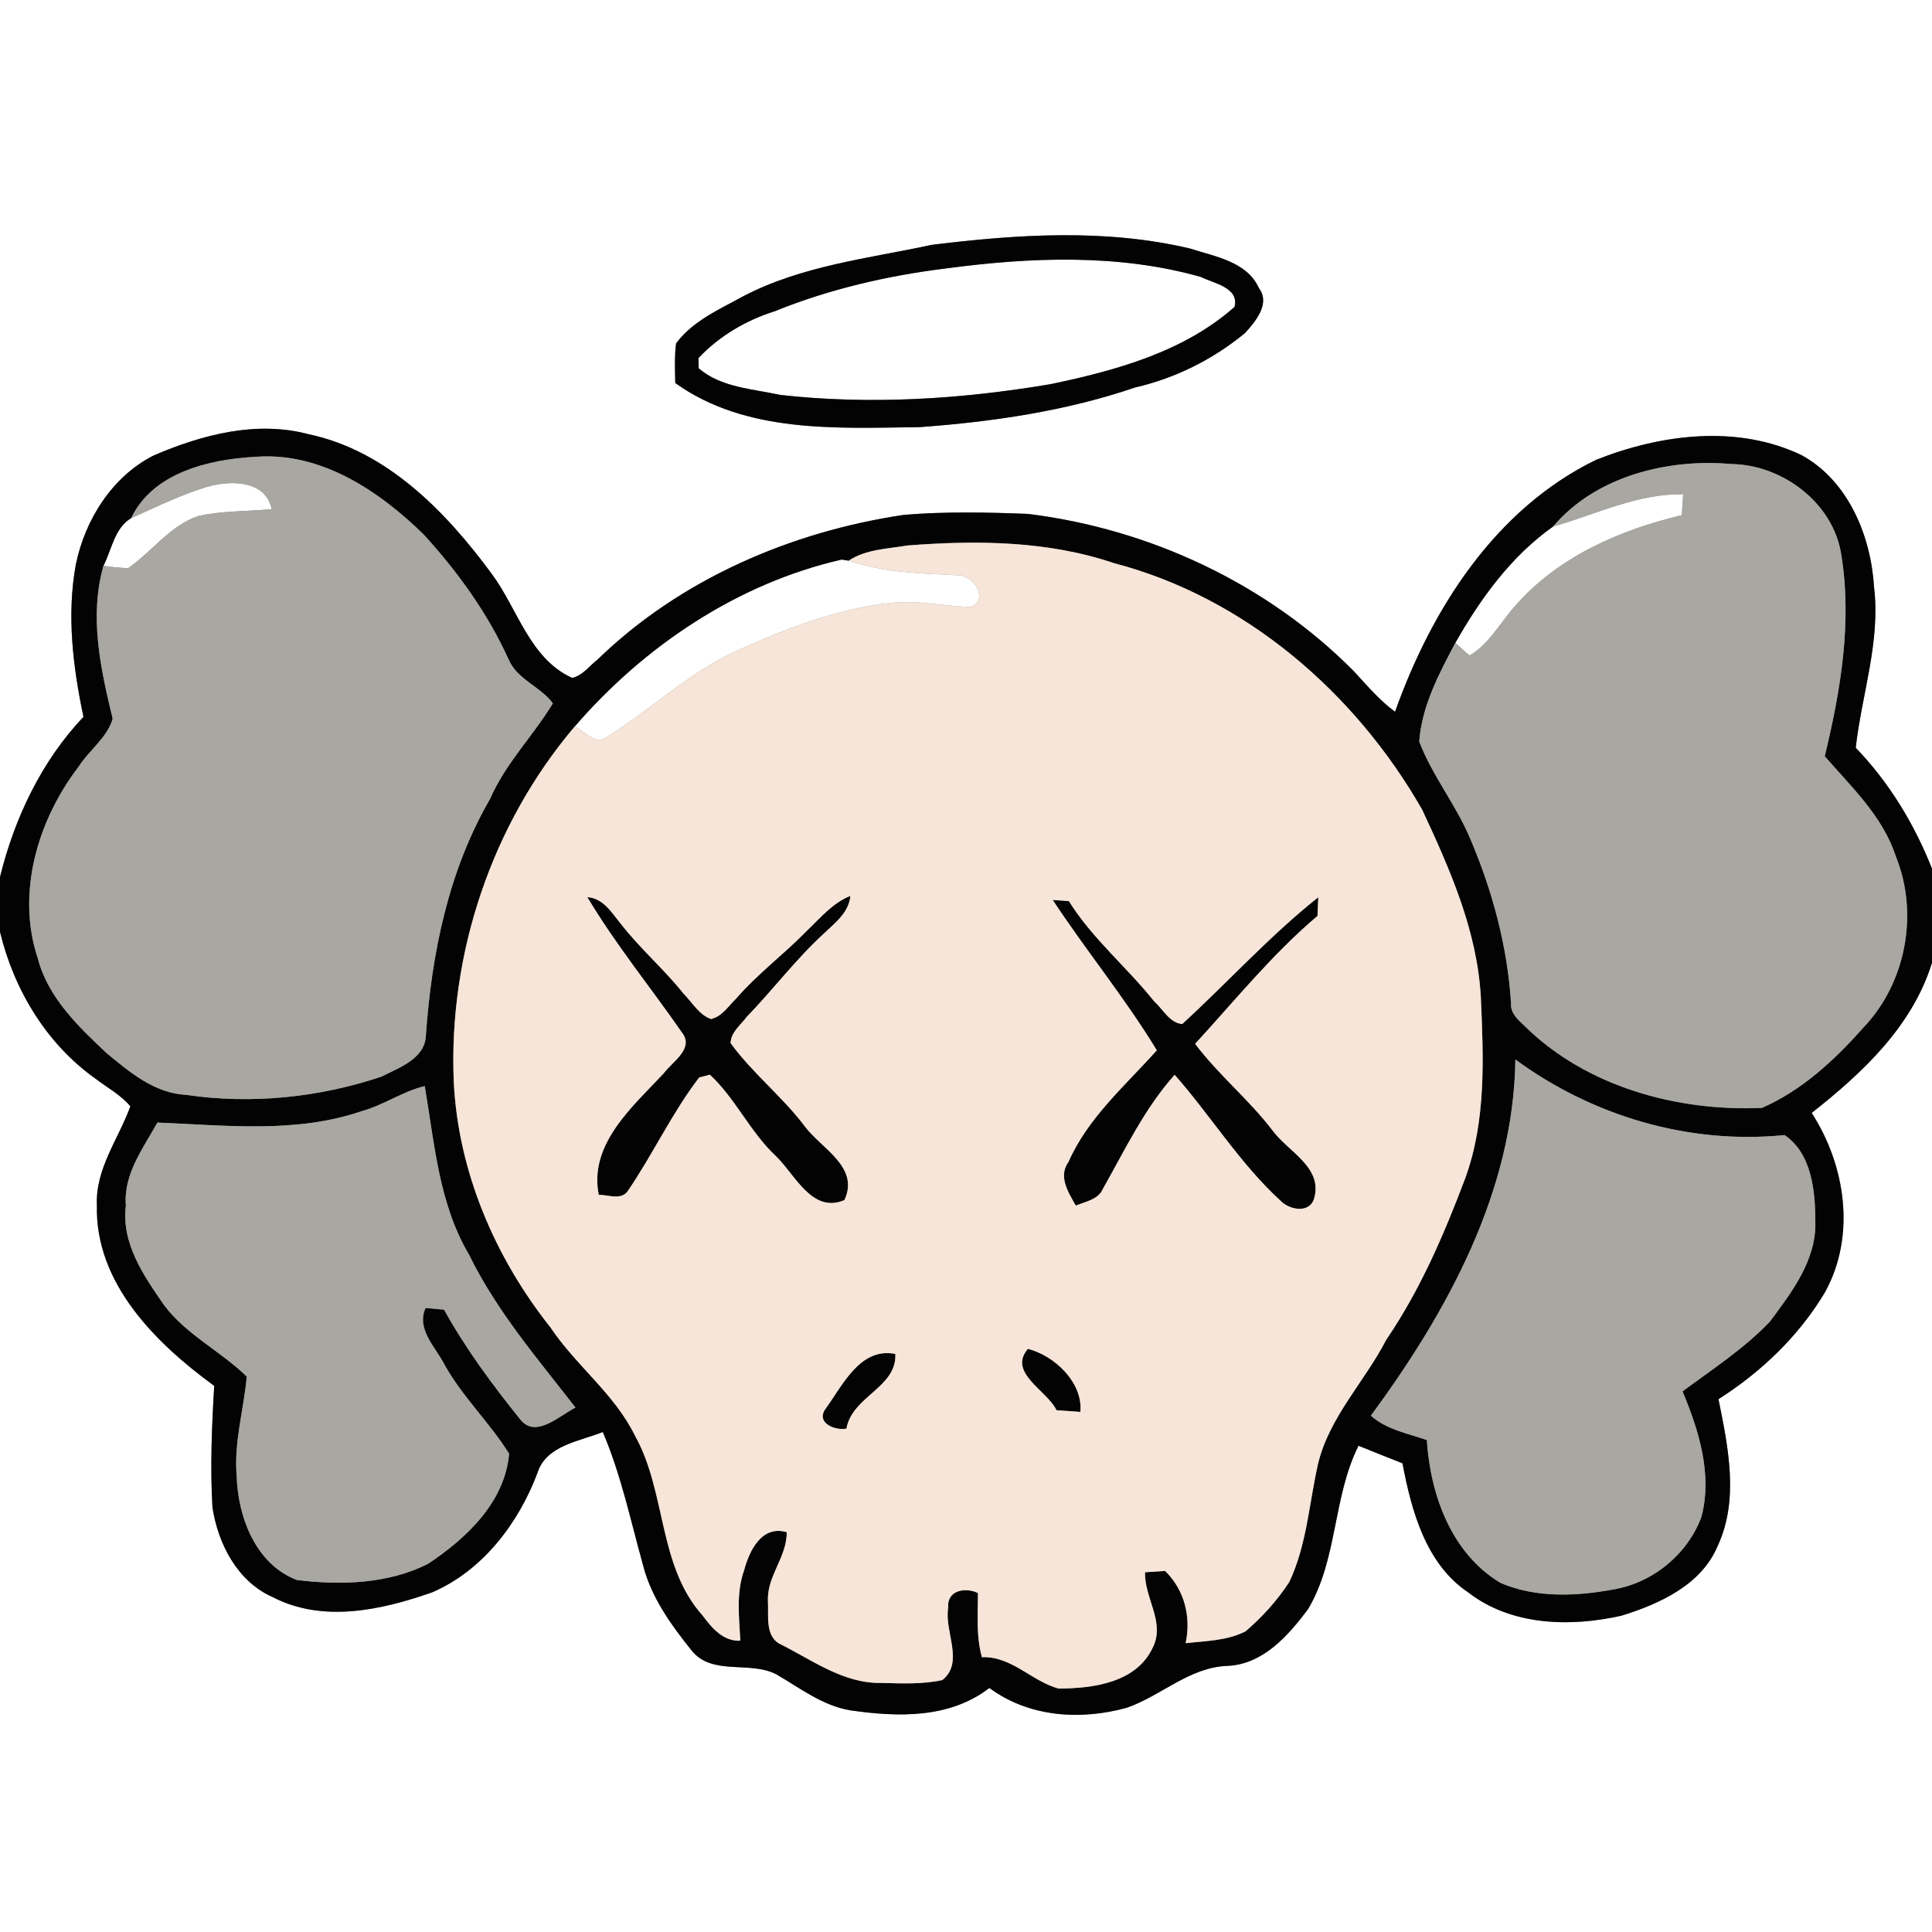<?xml version="1.0" encoding="UTF-8" ?>
<!DOCTYPE svg PUBLIC "-//W3C//DTD SVG 1.1//EN" "http://www.w3.org/Graphics/SVG/1.1/DTD/svg11.dtd">
<svg width="250pt" height="250pt" viewBox="0 0 250 250" version="1.1" xmlns="http://www.w3.org/2000/svg">
<rect x="0" y="0" width="250" height="250" fill="#808080" stroke="none"/>
<g id="#ffffffff">
<path fill="#ffffff" opacity="1.00" d=" M 0.00 0.00 L 250.00 0.00 L 250.00 112.41 C 247.71 106.62 244.45 101.24 240.13 96.76 C 240.91 89.84 243.35 83.05 242.50 75.97 C 242.10 69.36 239.18 62.24 233.15 58.91 C 224.78 54.89 214.89 56.19 206.52 59.51 C 193.46 65.87 185.25 78.81 180.52 92.10 C 178.49 90.61 176.87 88.68 175.17 86.84 C 163.96 75.53 148.78 68.44 133.02 66.50 C 127.69 66.29 122.32 66.18 117.00 66.62 C 102.35 68.79 88.04 74.95 77.33 85.34 C 76.27 86.16 75.40 87.43 74.03 87.72 C 68.53 85.21 66.99 78.79 63.64 74.27 C 57.71 66.22 50.07 58.31 39.90 56.18 C 33.14 54.39 26.10 56.26 19.86 58.95 C 14.51 61.67 11.01 67.25 9.82 73.01 C 8.61 79.57 9.44 86.29 10.80 92.76 C 5.37 98.49 1.87 105.87 0.00 113.49 L 0.00 0.00 M 120.60 31.68 C 112.36 33.45 103.77 34.37 96.19 38.33 C 93.10 40.03 89.65 41.52 87.49 44.43 C 87.26 46.13 87.35 47.85 87.38 49.56 C 96.51 56.11 108.33 55.40 119.00 55.27 C 128.44 54.58 137.92 53.20 146.91 50.13 C 152.11 48.94 157.00 46.48 161.11 43.09 C 162.46 41.59 164.42 39.29 162.90 37.28 C 161.36 33.84 157.21 33.21 153.99 32.16 C 143.06 29.57 131.66 30.32 120.60 31.68 Z" />
<path fill="#ffffff" opacity="1.00" d=" M 122.44 34.73 C 133.33 33.28 144.69 32.81 155.37 35.83 C 157.05 36.66 160.38 37.20 159.75 39.71 C 153.19 45.54 144.36 47.95 135.95 49.71 C 124.41 51.66 112.60 52.41 100.94 51.10 C 97.37 50.31 93.30 50.15 90.41 47.66 C 90.40 47.33 90.39 46.67 90.38 46.34 C 93.06 43.48 96.51 41.46 100.23 40.28 C 107.34 37.40 114.84 35.67 122.44 34.73 Z" />
<path fill="#ffffff" opacity="1.00" d=" M 16.98 67.04 C 20.33 65.57 23.62 63.89 27.16 62.90 C 30.08 62.14 34.39 62.22 35.16 65.88 C 31.99 66.20 28.76 66.07 25.64 66.78 C 21.97 68.02 19.68 71.40 16.57 73.52 C 15.51 73.48 14.44 73.38 13.39 73.21 C 14.45 71.13 14.82 68.32 16.98 67.04 Z" />
<path fill="#ffffff" opacity="1.00" d=" M 200.99 68.12 C 206.54 66.56 211.90 63.84 217.80 63.96 C 217.76 64.64 217.67 65.99 217.63 66.66 C 209.68 68.56 201.74 71.99 196.23 78.22 C 194.20 80.41 192.79 83.28 190.15 84.83 C 189.69 84.42 188.78 83.60 188.32 83.19 C 191.56 77.46 195.57 71.94 200.99 68.12 Z" />
<path fill="#ffffff" opacity="1.00" d=" M 74.37 94.01 C 83.36 83.60 95.41 75.50 108.90 72.41 L 109.82 72.55 C 114.34 74.09 119.10 74.21 123.81 74.43 C 125.83 74.25 128.10 77.47 125.65 78.53 C 122.13 78.49 118.63 77.58 115.10 78.04 C 108.17 78.81 101.60 81.38 95.29 84.23 C 89.11 87.06 84.18 91.88 78.45 95.41 C 76.94 96.46 75.65 94.58 74.37 94.01 Z" />
<path fill="#ffffff" opacity="1.00" d=" M 0.00 120.58 C 1.80 128.07 6.04 135.12 12.39 139.60 C 13.90 140.76 15.64 141.68 16.87 143.16 C 15.33 147.39 12.32 151.26 12.54 155.99 C 12.30 166.07 20.16 173.81 27.72 179.33 C 27.41 184.55 27.19 189.79 27.49 195.02 C 28.20 199.76 30.72 204.66 35.30 206.67 C 41.78 210.03 49.41 208.34 55.94 206.04 C 62.46 203.22 67.10 197.11 69.55 190.58 C 70.68 187.01 74.99 186.52 78.00 185.30 C 80.37 190.83 81.59 196.73 83.20 202.49 C 84.25 206.67 86.82 210.23 89.47 213.54 C 92.13 216.91 97.01 214.85 100.46 216.66 C 103.54 218.44 106.45 220.73 110.07 221.32 C 116.17 222.20 122.88 222.40 128.02 218.42 C 133.16 222.21 139.80 222.64 145.81 220.98 C 150.29 219.42 153.92 215.72 158.88 215.56 C 163.46 215.34 166.70 211.64 169.25 208.24 C 173.11 201.78 172.44 193.76 175.79 187.08 C 177.68 187.84 179.57 188.60 181.48 189.35 C 182.65 195.49 184.48 202.35 189.98 206.05 C 195.56 210.38 203.18 210.56 209.81 209.07 C 214.72 207.55 220.15 205.10 222.26 200.05 C 225.06 194.07 223.62 187.24 222.37 181.05 C 227.90 177.54 232.80 172.85 236.16 167.20 C 240.18 159.91 238.82 150.81 234.43 144.01 C 241.01 138.83 247.44 132.82 250.00 124.58 L 250.00 250.00 L 0.00 250.00 L 0.00 120.58 Z" />
</g>
<g id="#040303ff">
<path fill="#040303" opacity="1.00" d=" M 120.60 31.68 C 131.66 30.32 143.06 29.57 153.99 32.16 C 157.21 33.21 161.36 33.84 162.90 37.28 C 164.42 39.29 162.46 41.59 161.11 43.09 C 157.00 46.48 152.11 48.94 146.91 50.13 C 137.92 53.20 128.44 54.58 119.00 55.27 C 108.33 55.40 96.51 56.11 87.38 49.56 C 87.35 47.85 87.26 46.13 87.49 44.43 C 89.65 41.52 93.10 40.03 96.19 38.33 C 103.77 34.37 112.36 33.45 120.60 31.68 M 122.44 34.73 C 114.84 35.67 107.34 37.40 100.23 40.28 C 96.51 41.46 93.06 43.48 90.38 46.34 C 90.39 46.67 90.40 47.33 90.41 47.66 C 93.30 50.15 97.37 50.31 100.94 51.10 C 112.60 52.41 124.41 51.66 135.95 49.71 C 144.36 47.95 153.19 45.54 159.75 39.71 C 160.38 37.20 157.05 36.66 155.37 35.83 C 144.69 32.81 133.33 33.28 122.44 34.73 Z" />
<path fill="#040303" opacity="1.00" d=" M 19.86 58.95 C 26.10 56.26 33.14 54.39 39.90 56.18 C 50.07 58.31 57.71 66.22 63.64 74.27 C 66.99 78.79 68.53 85.21 74.03 87.72 C 75.40 87.43 76.27 86.16 77.33 85.34 C 88.04 74.95 102.35 68.79 117.00 66.62 C 122.32 66.18 127.69 66.29 133.02 66.50 C 148.78 68.44 163.96 75.53 175.17 86.84 C 176.87 88.68 178.49 90.61 180.52 92.10 C 185.25 78.81 193.46 65.87 206.52 59.51 C 214.89 56.19 224.78 54.89 233.15 58.91 C 239.18 62.24 242.10 69.36 242.50 75.97 C 243.35 83.05 240.91 89.84 240.13 96.76 C 244.45 101.24 247.71 106.62 250.00 112.41 L 250.00 124.58 C 247.44 132.82 241.01 138.83 234.43 144.01 C 238.82 150.81 240.18 159.91 236.16 167.20 C 232.80 172.85 227.90 177.54 222.37 181.05 C 223.62 187.24 225.06 194.07 222.26 200.05 C 220.15 205.10 214.72 207.55 209.81 209.07 C 203.18 210.56 195.56 210.38 189.98 206.05 C 184.48 202.35 182.65 195.49 181.48 189.35 C 179.57 188.60 177.68 187.84 175.79 187.08 C 172.44 193.76 173.11 201.78 169.25 208.24 C 166.70 211.64 163.46 215.34 158.88 215.56 C 153.92 215.72 150.29 219.42 145.81 220.98 C 139.80 222.64 133.16 222.21 128.02 218.42 C 122.88 222.40 116.17 222.20 110.07 221.32 C 106.45 220.73 103.54 218.44 100.46 216.66 C 97.01 214.85 92.13 216.91 89.47 213.54 C 86.82 210.23 84.25 206.67 83.20 202.49 C 81.59 196.73 80.37 190.83 78.00 185.30 C 74.99 186.52 70.68 187.01 69.55 190.58 C 67.10 197.11 62.46 203.22 55.94 206.04 C 49.41 208.34 41.78 210.03 35.30 206.67 C 30.72 204.66 28.20 199.76 27.49 195.02 C 27.19 189.79 27.41 184.55 27.72 179.33 C 20.16 173.81 12.30 166.07 12.54 155.99 C 12.32 151.26 15.33 147.39 16.87 143.16 C 15.64 141.68 13.90 140.76 12.39 139.60 C 6.04 135.12 1.80 128.07 0.00 120.58 L 0.00 113.49 C 1.87 105.87 5.37 98.49 10.80 92.76 C 9.44 86.29 8.61 79.57 9.82 73.01 C 11.01 67.25 14.51 61.67 19.86 58.95 M 16.98 67.04 C 14.82 68.32 14.45 71.13 13.39 73.21 C 11.52 79.76 13.02 86.57 14.58 93.00 C 13.91 95.42 11.53 97.07 10.19 99.19 C 4.89 106.07 2.06 115.59 4.90 124.04 C 6.21 129.07 10.10 132.80 13.77 136.25 C 16.74 138.72 20.01 141.47 24.05 141.67 C 32.50 142.92 41.26 142.03 49.35 139.32 C 51.63 138.15 55.01 137.01 55.11 133.97 C 55.85 123.38 58.03 112.65 63.42 103.37 C 65.40 98.79 68.99 95.23 71.54 91.01 C 69.92 88.81 66.89 87.93 65.79 85.28 C 63.09 79.33 59.22 73.98 54.83 69.17 C 49.02 63.49 41.47 58.42 32.97 59.12 C 27.04 59.44 19.76 61.17 16.98 67.04 M 200.99 68.12 C 195.57 71.94 191.56 77.46 188.32 83.19 C 186.20 87.19 183.97 91.38 183.65 95.97 C 185.37 100.46 188.49 104.24 190.31 108.68 C 193.16 115.38 195.07 122.56 195.53 129.84 C 195.43 131.11 196.43 131.95 197.26 132.74 C 205.25 140.63 216.99 143.84 227.99 143.36 C 233.10 141.14 237.38 137.20 241.05 133.04 C 246.62 127.29 248.33 118.23 245.32 110.82 C 243.64 105.64 239.59 101.85 236.12 97.86 C 238.19 89.31 239.70 80.40 238.23 71.59 C 237.12 65.00 230.60 60.14 224.06 60.05 C 215.80 59.30 206.47 61.63 200.99 68.12 M 117.39 70.59 C 114.83 71.03 112.05 71.07 109.82 72.55 L 108.90 72.41 C 95.41 75.50 83.36 83.60 74.37 94.01 C 63.63 106.66 58.01 123.45 58.72 140.01 C 59.29 151.63 64.06 162.73 71.24 171.78 C 74.54 176.71 79.51 180.37 82.15 185.74 C 86.26 193.08 85.12 202.58 90.92 209.05 C 92.11 210.66 93.59 212.41 95.80 212.31 C 95.64 209.26 95.24 206.12 96.29 203.18 C 96.98 200.62 98.57 197.33 101.80 198.26 C 101.85 201.45 99.25 203.91 99.37 207.11 C 99.49 209.03 98.92 211.85 101.11 212.82 C 105.21 214.89 109.21 217.86 114.01 217.77 C 116.65 217.83 119.34 217.97 121.94 217.40 C 124.83 215.09 122.14 211.09 122.70 208.01 C 122.51 205.76 124.93 205.35 126.55 206.14 C 126.54 208.91 126.30 211.74 127.06 214.44 C 130.89 214.28 133.51 217.56 136.98 218.50 C 141.42 218.48 147.03 217.76 149.15 213.22 C 150.84 209.94 148.05 206.77 148.17 203.45 C 148.82 203.40 150.12 203.32 150.77 203.28 C 153.28 205.74 154.15 209.23 153.42 212.63 C 156.03 212.33 158.79 212.32 161.18 211.09 C 163.34 209.24 165.28 207.09 166.83 204.71 C 169.09 199.95 169.39 194.59 170.53 189.52 C 171.96 183.39 176.57 178.82 179.38 173.36 C 183.77 166.92 186.86 159.73 189.60 152.47 C 192.33 144.97 191.96 136.88 191.62 129.05 C 191.15 120.44 187.62 112.48 184.03 104.78 C 175.41 89.68 161.17 77.32 144.17 72.88 C 135.57 69.96 126.34 69.89 117.39 70.59 M 196.09 137.10 C 195.86 154.19 187.27 169.76 177.39 183.19 C 179.41 184.99 182.15 185.48 184.63 186.34 C 185.09 193.42 187.79 201.00 194.15 204.82 C 198.73 206.80 204.01 206.57 208.84 205.66 C 213.91 204.79 218.36 201.12 220.16 196.30 C 221.61 190.79 219.84 185.12 217.72 180.04 C 221.59 177.17 225.69 174.51 229.02 171.02 C 231.85 167.21 235.08 163.03 234.90 158.02 C 234.90 154.13 234.43 149.24 230.92 146.88 C 218.54 148.12 206.08 144.43 196.09 137.10 M 46.78 143.79 C 38.29 146.70 29.17 145.61 20.37 145.26 C 18.52 148.60 15.96 151.93 16.29 155.98 C 15.67 160.85 18.57 165.03 21.19 168.83 C 24.06 172.70 28.55 174.82 31.93 178.13 C 31.55 182.43 30.24 186.66 30.63 191.02 C 30.78 196.32 33.10 202.43 38.41 204.45 C 44.06 205.15 50.18 204.98 55.37 202.37 C 60.34 199.07 65.32 194.41 65.88 188.11 C 63.36 184.07 59.82 180.74 57.50 176.55 C 56.34 174.28 53.83 171.99 55.07 169.25 C 55.67 169.30 56.86 169.42 57.46 169.47 C 60.26 174.52 63.71 179.19 67.32 183.67 C 69.33 186.22 72.41 183.15 74.47 182.14 C 69.53 175.78 64.25 169.63 60.69 162.35 C 56.77 155.74 56.22 147.88 54.96 140.54 C 52.09 141.23 49.63 143.01 46.78 143.79 Z" />
<path fill="#040303" opacity="1.00" d=" M 76.00 116.09 C 78.11 116.24 79.17 118.14 80.38 119.60 C 82.85 122.77 85.92 125.40 88.43 128.55 C 89.56 129.69 90.43 131.30 92.00 131.86 C 93.44 131.54 94.25 130.18 95.24 129.23 C 98.03 126.01 101.47 123.46 104.43 120.42 C 106.16 118.77 107.75 116.83 110.04 115.93 C 109.85 118.05 108.13 119.36 106.71 120.71 C 103.04 124.04 100.07 128.03 96.63 131.58 C 95.85 132.64 94.58 133.55 94.54 134.98 C 97.39 138.90 101.28 141.92 104.19 145.81 C 106.35 148.66 111.26 151.02 109.27 155.29 C 105.08 157.10 102.86 151.95 100.39 149.59 C 97.05 146.47 95.16 142.12 91.85 139.06 C 91.50 139.15 90.82 139.34 90.47 139.43 C 86.93 144.05 84.47 149.40 81.18 154.20 C 80.28 155.33 78.67 154.58 77.48 154.62 C 76.16 148.05 81.86 143.20 85.89 138.88 C 86.98 137.40 89.83 135.72 88.28 133.66 C 84.21 127.79 79.66 122.23 76.00 116.09 Z" />
<path fill="#040303" opacity="1.00" d=" M 136.22 116.45 C 136.74 116.48 137.78 116.56 138.31 116.60 C 141.34 121.46 145.82 125.14 149.37 129.60 C 150.51 130.60 151.33 132.36 152.98 132.51 C 158.89 127.09 164.31 121.08 170.59 116.10 C 170.56 116.70 170.51 117.91 170.48 118.52 C 164.63 123.48 159.82 129.44 154.65 135.07 C 157.68 139.10 161.64 142.30 164.69 146.31 C 166.65 148.98 171.07 150.98 170.10 154.88 C 169.63 157.10 166.87 156.62 165.67 155.35 C 160.44 150.55 156.67 144.38 152.00 139.08 C 148.10 143.44 145.58 148.78 142.72 153.83 C 142.11 155.25 140.46 155.47 139.21 156.01 C 138.25 154.31 136.89 152.24 138.26 150.35 C 140.78 144.63 145.60 140.48 149.69 135.91 C 145.59 129.17 140.56 123.04 136.22 116.45 Z" />
<path fill="#040303" opacity="1.00" d=" M 106.88 182.22 C 109.07 179.19 111.33 174.30 115.86 175.20 C 116.06 179.58 110.26 180.65 109.53 184.87 C 107.99 185.15 105.46 184.07 106.88 182.22 Z" />
<path fill="#040303" opacity="1.00" d=" M 136.71 182.48 C 135.50 179.92 130.36 177.64 133.01 174.54 C 136.40 175.39 140.16 178.87 139.80 182.70 C 138.77 182.63 137.74 182.56 136.71 182.48 Z" />
</g>
<g id="#a9a7a2ff">
<path fill="#a9a7a2" opacity="1.00" d=" M 16.98 67.04 C 19.76 61.17 27.04 59.44 32.97 59.12 C 41.47 58.42 49.02 63.49 54.83 69.17 C 59.22 73.98 63.09 79.33 65.79 85.28 C 66.89 87.93 69.92 88.81 71.54 91.01 C 68.99 95.23 65.40 98.79 63.42 103.37 C 58.03 112.65 55.85 123.38 55.11 133.97 C 55.01 137.01 51.63 138.15 49.35 139.32 C 41.26 142.03 32.50 142.92 24.05 141.67 C 20.01 141.47 16.74 138.72 13.77 136.25 C 10.10 132.80 6.21 129.07 4.90 124.04 C 2.06 115.59 4.89 106.07 10.19 99.19 C 11.53 97.07 13.91 95.42 14.58 93.00 C 13.02 86.57 11.52 79.76 13.39 73.21 C 14.44 73.38 15.51 73.48 16.57 73.52 C 19.68 71.40 21.97 68.02 25.64 66.78 C 28.76 66.07 31.99 66.20 35.16 65.88 C 34.39 62.22 30.08 62.14 27.16 62.90 C 23.62 63.89 20.33 65.57 16.98 67.04 Z" />
<path fill="#a9a7a2" opacity="1.00" d=" M 200.99 68.12 C 206.47 61.63 215.80 59.30 224.06 60.05 C 230.60 60.14 237.12 65.00 238.23 71.59 C 239.70 80.40 238.19 89.31 236.12 97.86 C 239.59 101.85 243.64 105.64 245.32 110.82 C 248.33 118.23 246.62 127.29 241.05 133.04 C 237.38 137.20 233.10 141.14 227.99 143.36 C 216.99 143.84 205.25 140.63 197.26 132.74 C 196.43 131.95 195.43 131.11 195.53 129.84 C 195.07 122.56 193.16 115.38 190.31 108.68 C 188.49 104.24 185.37 100.46 183.65 95.97 C 183.97 91.38 186.20 87.19 188.32 83.19 C 188.78 83.60 189.69 84.42 190.15 84.83 C 192.79 83.28 194.20 80.41 196.23 78.22 C 201.74 71.99 209.68 68.56 217.63 66.66 C 217.67 65.99 217.76 64.64 217.80 63.96 C 211.90 63.84 206.54 66.56 200.99 68.12 Z" />
<path fill="#a9a7a2" opacity="1.00" d=" M 196.09 137.10 C 206.08 144.43 218.54 148.12 230.92 146.88 C 234.43 149.24 234.90 154.13 234.90 158.02 C 235.08 163.03 231.85 167.21 229.02 171.02 C 225.69 174.51 221.59 177.17 217.72 180.04 C 219.84 185.12 221.61 190.79 220.16 196.30 C 218.36 201.12 213.91 204.79 208.84 205.66 C 204.01 206.57 198.73 206.80 194.15 204.82 C 187.79 201.00 185.09 193.42 184.63 186.34 C 182.15 185.48 179.41 184.99 177.39 183.19 C 187.27 169.76 195.86 154.19 196.09 137.10 Z" />
<path fill="#a9a7a2" opacity="1.00" d=" M 46.78 143.79 C 49.63 143.01 52.09 141.23 54.96 140.54 C 56.22 147.88 56.77 155.74 60.69 162.35 C 64.25 169.63 69.53 175.78 74.47 182.14 C 72.41 183.15 69.33 186.22 67.32 183.67 C 63.71 179.19 60.26 174.52 57.46 169.47 C 56.86 169.42 55.67 169.30 55.07 169.25 C 53.83 171.99 56.34 174.28 57.50 176.55 C 59.82 180.74 63.36 184.07 65.88 188.11 C 65.32 194.41 60.34 199.07 55.37 202.37 C 50.18 204.98 44.06 205.15 38.41 204.45 C 33.10 202.43 30.78 196.32 30.63 191.02 C 30.24 186.66 31.55 182.43 31.93 178.13 C 28.55 174.82 24.06 172.70 21.19 168.83 C 18.57 165.03 15.67 160.85 16.29 155.98 C 15.96 151.93 18.52 148.60 20.37 145.26 C 29.17 145.61 38.29 146.70 46.78 143.79 Z" />
</g>
<g id="#f6e5d8ff">
<path fill="#f6e5d8" opacity="1.00" d=" M 117.39 70.59 C 126.34 69.89 135.57 69.96 144.17 72.88 C 161.17 77.32 175.41 89.68 184.03 104.78 C 187.62 112.48 191.15 120.44 191.62 129.05 C 191.96 136.88 192.33 144.97 189.60 152.47 C 186.86 159.73 183.77 166.92 179.38 173.36 C 176.57 178.82 171.96 183.39 170.53 189.52 C 169.39 194.59 169.09 199.95 166.83 204.71 C 165.28 207.09 163.34 209.24 161.18 211.09 C 158.79 212.32 156.03 212.33 153.42 212.63 C 154.15 209.23 153.28 205.74 150.77 203.28 C 150.12 203.32 148.82 203.40 148.17 203.45 C 148.05 206.77 150.84 209.94 149.15 213.22 C 147.03 217.76 141.42 218.48 136.98 218.50 C 133.51 217.56 130.89 214.28 127.06 214.44 C 126.30 211.74 126.54 208.91 126.55 206.14 C 124.93 205.35 122.51 205.76 122.70 208.01 C 122.14 211.09 124.83 215.09 121.94 217.40 C 119.34 217.97 116.65 217.83 114.01 217.77 C 109.21 217.86 105.21 214.89 101.11 212.82 C 98.92 211.85 99.49 209.03 99.37 207.11 C 99.25 203.91 101.85 201.45 101.80 198.26 C 98.57 197.33 96.98 200.62 96.29 203.18 C 95.24 206.12 95.64 209.26 95.80 212.31 C 93.59 212.41 92.11 210.66 90.92 209.05 C 85.12 202.58 86.26 193.08 82.15 185.74 C 79.51 180.37 74.54 176.71 71.24 171.78 C 64.06 162.73 59.29 151.63 58.72 140.01 C 58.01 123.45 63.63 106.66 74.37 94.01 C 75.65 94.58 76.94 96.46 78.45 95.41 C 84.18 91.88 89.11 87.06 95.29 84.23 C 101.60 81.38 108.17 78.81 115.10 78.04 C 118.63 77.58 122.13 78.49 125.65 78.53 C 128.10 77.47 125.83 74.25 123.81 74.43 C 119.10 74.21 114.34 74.09 109.82 72.55 C 112.05 71.07 114.83 71.03 117.39 70.59 M 76.00 116.09 C 79.66 122.23 84.21 127.79 88.28 133.66 C 89.83 135.72 86.98 137.40 85.89 138.88 C 81.86 143.20 76.16 148.05 77.48 154.62 C 78.67 154.58 80.28 155.33 81.18 154.20 C 84.47 149.40 86.93 144.05 90.47 139.43 C 90.82 139.34 91.50 139.15 91.85 139.06 C 95.16 142.12 97.05 146.47 100.39 149.59 C 102.86 151.95 105.08 157.10 109.27 155.29 C 111.26 151.02 106.35 148.66 104.19 145.81 C 101.28 141.92 97.39 138.90 94.54 134.98 C 94.58 133.55 95.85 132.64 96.63 131.58 C 100.07 128.03 103.04 124.04 106.71 120.71 C 108.13 119.36 109.85 118.05 110.04 115.93 C 107.75 116.83 106.16 118.77 104.43 120.42 C 101.47 123.46 98.03 126.01 95.24 129.23 C 94.25 130.18 93.44 131.54 92.00 131.86 C 90.43 131.30 89.56 129.69 88.43 128.55 C 85.92 125.40 82.85 122.77 80.38 119.60 C 79.17 118.14 78.11 116.24 76.00 116.09 M 136.22 116.45 C 140.56 123.04 145.59 129.17 149.69 135.91 C 145.60 140.48 140.78 144.63 138.26 150.35 C 136.89 152.24 138.25 154.31 139.21 156.01 C 140.46 155.47 142.11 155.25 142.72 153.83 C 145.58 148.78 148.10 143.44 152.00 139.08 C 156.67 144.38 160.44 150.55 165.67 155.35 C 166.87 156.62 169.63 157.10 170.10 154.88 C 171.07 150.98 166.65 148.98 164.69 146.31 C 161.64 142.30 157.68 139.10 154.65 135.07 C 159.82 129.44 164.63 123.48 170.48 118.52 C 170.51 117.91 170.56 116.70 170.59 116.10 C 164.31 121.08 158.89 127.09 152.98 132.51 C 151.33 132.36 150.51 130.60 149.37 129.60 C 145.82 125.14 141.34 121.46 138.31 116.60 C 137.78 116.56 136.74 116.48 136.22 116.45 M 106.88 182.22 C 105.46 184.07 107.99 185.15 109.53 184.87 C 110.26 180.65 116.06 179.58 115.86 175.20 C 111.33 174.30 109.07 179.19 106.88 182.22 M 136.71 182.48 C 137.74 182.56 138.77 182.63 139.80 182.70 C 140.16 178.87 136.40 175.39 133.01 174.54 C 130.36 177.64 135.50 179.92 136.71 182.48 Z" />
</g>
</svg>
